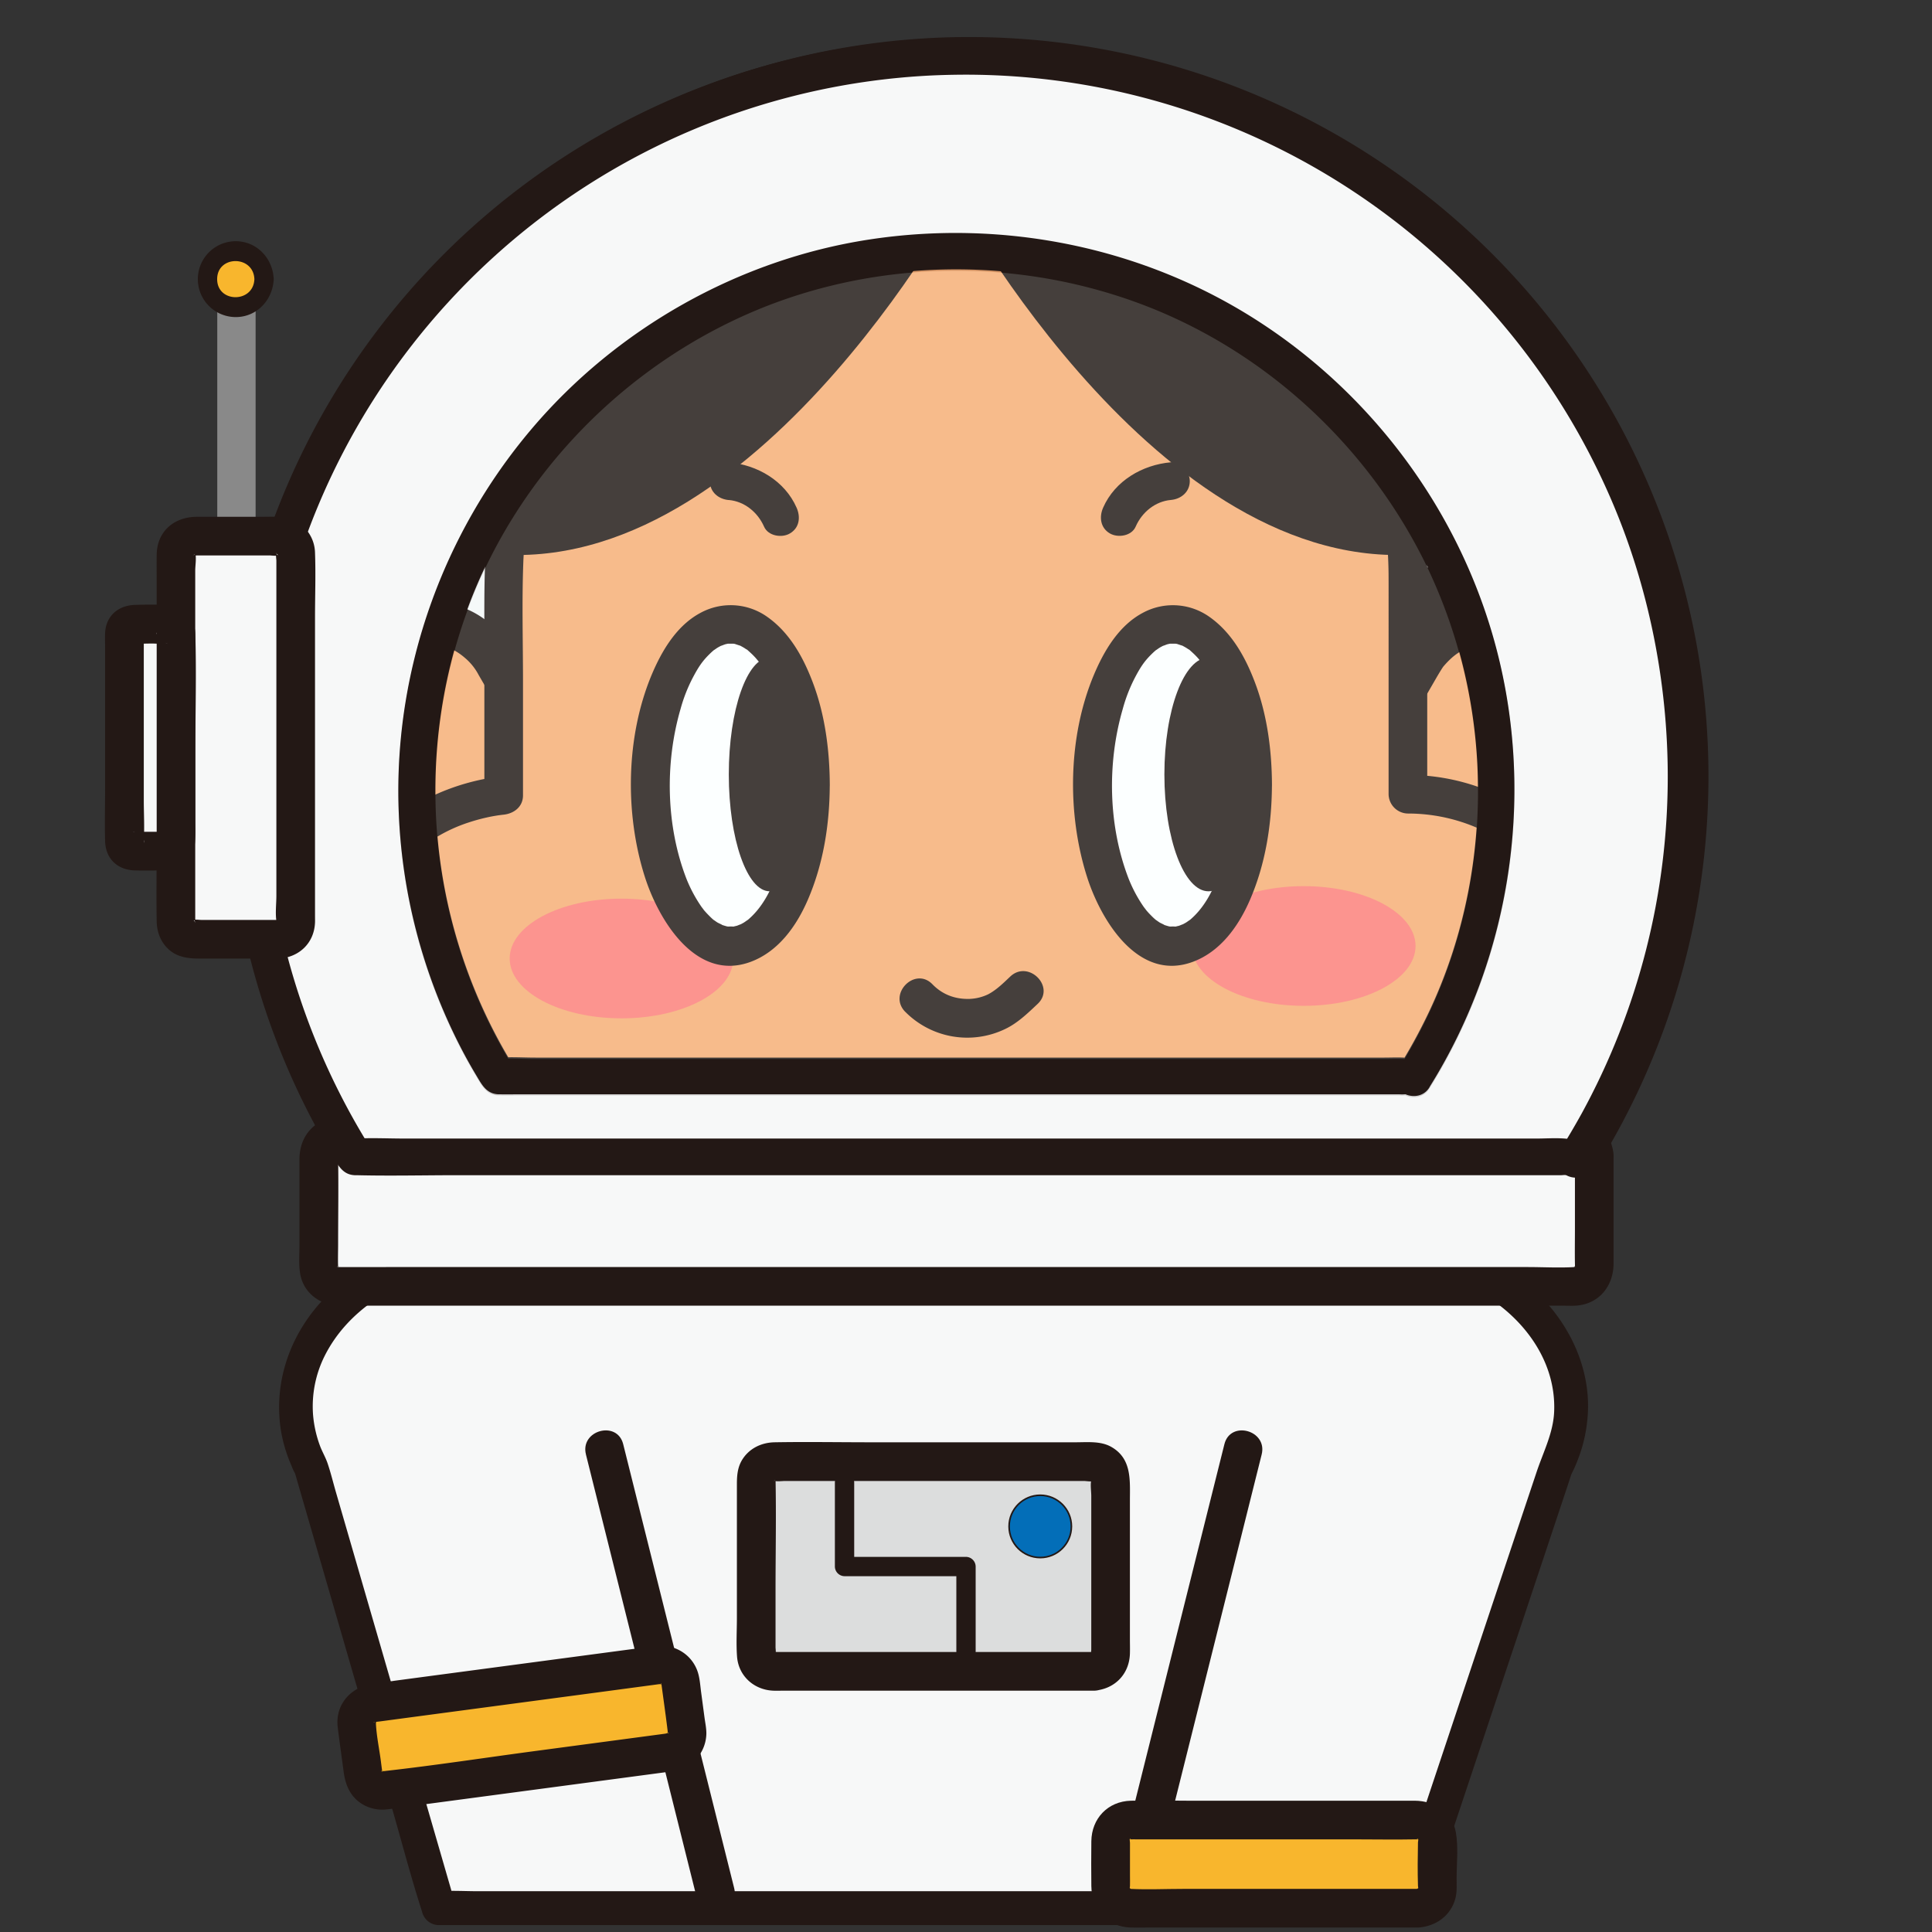 <svg viewBox="0 0 1200 1200" xmlns="http://www.w3.org/2000/svg" id="图层_1"><rect x="0" y="0" width="1200" height="1200" fill="#333333" stroke="none"/><defs><style>.cls-1{fill:#f7f8f8;}.cls-2{fill:#231815;}.cls-3{fill:#898989;}.cls-4{fill:#f9ad73;}.cls-5{fill:#ff7e78;}.cls-6{fill:#fff;}.cls-7{fill:none;}.cls-8{fill:#dcdddd;}.cls-9{fill:#036eb8;stroke:#231815;stroke-miterlimit:10;}.cls-10{fill:#f8b62d;}.cls-11{opacity:0.17;}.cls-12{fill:#ebfffe;}</style></defs><path d="M601.79,35c-247,0-447.25,200.24-447.25,447.26A445.15,445.15,0,0,0,222,718.56h752.5a11.79,11.79,0,0,1,6.06,1.66,445,445,0,0,0,68.5-238C1049.05,235.24,848.8,35,601.79,35ZM888.44,614a12,12,0,0,1-12,12H326.09a12,12,0,0,1-12-12V373.83a12,12,0,0,1,12-12H876.44a12,12,0,0,1,12,12Z" class="cls-1"></path><path d="M601.79,23A459.5,459.5,0,0,0,169,636.16a466.52,466.52,0,0,0,30.84,68.39q4.42,8,9.18,15.82c3.21,5.27,6.18,9.81,13,10.19.38,0,.76,0,1.15,0,21,.5,42.06,0,63.05,0H971.58c.71,0,2.28-.3,2.91,0,5.92,3,12.81,1.45,16.42-4.31A459.16,459.16,0,0,0,625,23.59c-7.73-.4-15.46-.58-23.19-.59-15.45,0-15.47,24,0,24A436.2,436.2,0,0,1,1003,313c4.72,11.13,10.2,26.16,14.25,39.13q6.54,21,11,42.52a425.61,425.61,0,0,1,8.8,86.91A435.16,435.16,0,0,1,983.7,691.22q-6.42,11.67-13.51,22.94l16.41-4.31c-9.18-4.67-20.4-3.29-30.43-3.29H253c-9.86,0-19.86-.48-29.71,0-.42,0-.85,0-1.27,0l10.36,5.94a436.09,436.09,0,0,1-38.7-381.94,430.53,430.53,0,0,1,36.6-75.16A420.63,420.63,0,0,1,280,189.16,435.08,435.08,0,0,1,414.39,89.25C465,64.92,523,50.34,579.3,47.55c7.49-.37,15-.54,22.49-.55C617.23,47,617.26,23,601.79,23Z" class="cls-2"></path><path d="M876.44,614c.09-1.74-.34,1.8.2-.23.09-.33-1.18,1.2.39,0-2.11,1.55-.8.19-.68.19h-.91c-1.6,0-3.21,0-4.81,0H362.17c-11.85,0-23.92.66-35.76,0h-.27c1.46,0-1.85-.34.19.2.3.09-1.29-1.27-.05.39-.41-.54-.19-1.79-.19-.6,0-.15,0-.29,0-.43-.11-2.38,0-4.79,0-7.17V374.88c0-.57-.31-1.57-.15-.43-.07-.52.93-1.85.16-.61-.12.2-1,1,0,0s.2-.15,0,0c-1.24.77.09-.23.61-.15,0,0-.92.17-.52.15s.66,0,1,0c4.47,0,8.93,0,13.39,0H872.69c1.16,0,2.33-.07,3.48,0h.27c-.93,0-.8-.84.59.18,0,0-1.21-.5-1-.6.67-.38,1.2,1.63.45.43-.48-.78.42-1.17.16.61,0,.15-.16-.84-.15-.6s0,.35,0,.52c.33,7.44,0,15,0,22.43V614c0,15.44,24,15.47,24,0V436.69c0-20.89.87-42,0-62.86-.56-13.49-10.69-23.48-24.15-24-1.08,0-2.16,0-3.24,0H361.65c-11.77,0-23.64-.46-35.4,0-13.47.52-23.59,10.51-24.16,24-.06,1.66,0,3.34,0,5V609.31c0,1.56,0,3.14,0,4.7a24.54,24.54,0,0,0,24.2,24c3.55.12,7.13,0,10.68,0H873.23c1,0,2,0,3.06,0,13.58-.52,23.42-10.51,24.15-24,.35-6.48-5.77-12-12-12C881.65,602,876.79,607.51,876.44,614Z" class="cls-2"></path><rect rx="11.91" height="181.25" width="23.81" y="179.76" x="134.95" class="cls-3"></rect><rect transform="matrix(0.87, -0.5, 0.5, 0.87, -190.6, 197.09)" rx="52.26" height="141.84" width="104.56" y="383.3" x="220.19" class="cls-4"></rect><path d="M301.24,504.17a26.6,26.6,0,0,1-7,3.16,51.54,51.54,0,0,1-5.23,1.38c-.87.18-1.75.35-2.64.48,1.9-.28-.32,0-1.11,0-1.77.08-3.53.13-5.3.07-.64,0-4.73-.39-2.39-.08a47.69,47.69,0,0,1-11.43-3.06c1.8.73-1.72-.88-2.23-1.14-1.57-.83-3.07-1.75-4.56-2.72-.22-.14-2.44-1.72-1.36-.91s-1-.89-1.26-1.06a51.3,51.3,0,0,1-4.34-4.26,50.28,50.28,0,0,1-5.73-8.48l-14.45-25c-5.29-9.16-8.16-15.63-8.06-24.95,0-1.54.11-3.08.26-4.62-.21,2.18,0,0,.06-.39.18-.87.33-1.73.53-2.59.39-1.71.87-3.4,1.42-5.07.28-.83.58-1.66.91-2.48-.77,1.92.36-.71.54-1.05.82-1.57,1.64-3.11,2.59-4.61.47-.76,1-1.48,1.48-2.22,1.24-1.82-1.06,1.22.35-.5a52.37,52.37,0,0,1,3.64-4c.49-.48,1-.95,1.48-1.4,0,0,3.1-2.54,1.57-1.39,6.05-4.56,10-6.16,16.88-7.6.87-.18,1.76-.35,2.64-.48-2.15.31.08,0,.45,0,1.77-.06,3.53-.19,5.3-.14.87,0,5.16.38,3.05.1a46,46,0,0,1,5.8,1.21c1.71.46,3.37,1,5,1.62,2.07.76-1.52-.75.48.2.59.28,1.19.56,1.78.87a36.29,36.29,0,0,1,8.27,5.44,35.13,35.13,0,0,1,8.69,10.79c4.52,7.76,9,15.55,13.47,23.33,1.59,2.75,3.21,5.48,4.77,8.25a38.61,38.61,0,0,1,5.15,19.24,40.2,40.2,0,0,1-4.63,18.62,38.47,38.47,0,0,1-14.89,15.38c-14.67,8.73-1.33,31.69,13.4,22.92,16.27-9.69,28.24-26.06,31.49-44.84,2.84-16.37-.35-32.17-8.63-46.51-12.18-21.08-22.67-45.91-46.07-56.69a67.07,67.07,0,0,0-56.76,0c-16.83,7.72-29.61,23.59-34.59,41.3a66.74,66.74,0,0,0,6.48,50.78c4.85,8.59,9.87,17.09,14.8,25.63,7.9,13.69,17.37,25.79,32.15,32.58,19.56,9,42.34,8.56,61.13-2.29C329.43,518.55,316.08,495.6,301.24,504.17Z" class="cls-2"></path><rect transform="matrix(0.5, -0.87, 0.87, 0.5, 65.65, 1022.14)" rx="52.26" height="104.56" width="141.84" y="401.94" x="847.1" class="cls-4"></rect><path d="M875.85,527.09c31.93,18.43,72.21,6,90.38-25.27,12-20.72,28.36-42.34,26.48-67.52a67,67,0,0,0-27.28-49.49c-15.14-11.17-35-14.61-53.22-10.45-17.51,4-32.58,15.63-41.67,31-4.91,8.3-9.65,16.71-14.47,25.07-7.84,13.57-14,27.59-12.74,43.73a66.88,66.88,0,0,0,32.52,53c14.71,8.76,28.08-14.18,13.4-22.92A40.67,40.67,0,0,1,876,491.65c-.95-1.5-1.77-3-2.59-4.62-.31-.58-.59-1.19-.86-1.79.81,1.84-.05-.19-.15-.5-.55-1.67-1.12-3.32-1.55-5-.22-.85-.41-1.71-.59-2.57,0-.17-.55-4.21-.31-1.69a60.85,60.85,0,0,1,0-9.92c.16-2.24-.34,1.77,0-.45.15-.88.32-1.76.52-2.64.44-2,1.07-3.91,1.66-5.86.07-.22.88-2.36.18-.67.35-.84.78-1.69,1.2-2.51s.92-1.73,1.41-2.59,1-1.73,1.5-2.6L891,423c1.56-2.7,3.1-5.37,4.8-8,1.42-2.18.8-1.13.41-.63.56-.71,1.17-1.4,1.78-2.07a51.12,51.12,0,0,1,3.84-3.81,34.6,34.6,0,0,1,7.68-5.13c9.79-5.19,23.72-5.95,33.55-1.13,6.76,3.31,9.74,5.63,14.7,11.26,1.75,2,.75.95.4.47.52.71,1,1.45,1.5,2.19q1.44,2.23,2.66,4.59c.4.78.79,1.58,1.14,2.38-.25-.57-.65-2,.16.5.62,1.88,1.24,3.74,1.7,5.67,2.33,9.63.75,19.59-4.74,29.17-4.55,8-9.15,15.86-13.73,23.79-1.67,2.9-3.29,5.85-5.05,8.7-.49.8-1,1.57-1.52,2.35l-.8,1.13c.53-.68.52-.68-.05,0a53.39,53.39,0,0,1-4.19,4.45c-.65.61-1.33,1.2-2,1.79l-1,.85c.75-.58.75-.6,0-.07-1.65,1.13-3.32,2.2-5.07,3.16a40.14,40.14,0,0,1-18.62,4.63c-.88,0-1.77,0-2.65-.07-.11,0-4.27-.42-1.78-.07a46.25,46.25,0,0,1-5.92-1.28,27,27,0,0,1-8.91-3.74C874.42,495.61,861,518.54,875.85,527.09Z" class="cls-2"></path><path d="M994.51,613.34a120,120,0,0,1-120,120c-35,0-63.72,1-85.66-22.95-42.91,36.08-101,41.89-161.07,41.89H559.58c-56.85,0-106.55-3.53-148.38-36.18-21.53,20.57-53.54,17.24-85.66,17.24A120,120,0,0,1,312.85,494v-135c0-135.7,111-246.73,246.73-246.73h68.15c135.7,0,246.73,111,246.73,246.73V493.3A120.06,120.06,0,0,1,994.51,613.34Z" class="cls-4"></path><path d="M982.51,613.34a99.93,99.93,0,0,1-2.7,24.16,105.21,105.21,0,0,1-8,22.84c-7.49,15.17-16.62,26.38-29.68,37.31-11.49,9.63-26.86,17-42.22,20.73-16.54,4-35.34,3.54-53.5,2.66-19-.91-35.76-4.82-49.14-19.09-4.72-5-12.11-4-17,0-43.12,35.86-103,38.38-156.49,38.38-38.09,0-76.76,1.58-114.72-1.76-33.2-2.92-65-12.08-91.84-32.78-4.26-3.29-11-1.42-14.54,1.88-10.36,9.61-24.31,12.63-38.1,13.5a355.21,355.21,0,0,1-48.17-.12c-24.76-1.85-49.44-13.43-67.32-31.3-18-18.06-29.62-43-31.35-68-1.87-27.08,5.54-53,22.35-74.73a111.42,111.42,0,0,1,31.27-27.19,95.81,95.81,0,0,1,19.79-9q5.51-1.82,11.18-3.08A95,95,0,0,1,312.85,506c6.45-.72,12-4.92,12-12V423.46c0-24.52-.73-49.17.17-73.68a229.3,229.3,0,0,1,12.86-67.84,208.8,208.8,0,0,1,13.35-30.79,248.26,248.26,0,0,1,18-29.28c25.28-35.28,63-65,103.27-80.91A237.45,237.45,0,0,1,540,125c13.49-1.07,27.06-.78,40.59-.78,34,0,68-1.5,100.18,6.07a236.38,236.38,0,0,1,177.64,185,213.82,213.82,0,0,1,3.9,34.54c.16,4.23.17,8.45.17,12.67V493.3a12.19,12.19,0,0,0,12,12,108.31,108.31,0,0,1,62.82,20.07c16.66,11.7,31.26,30.55,38.3,49.7a106.76,106.76,0,0,1,6.93,38.27c.09,15.44,24.09,15.48,24,0a133.66,133.66,0,0,0-86.77-124,131.64,131.64,0,0,0-45.28-8l12,12V420.14c0-25.9,1.19-52.17-.57-78C882.54,293,865.22,245,835.64,205.5a264.5,264.5,0,0,0-115.1-87.93A255.54,255.54,0,0,0,648,101c-14-1.16-28.15-.84-42.21-.84-35.93,0-71.7-1.25-107,7.25A260.06,260.06,0,0,0,374.07,179c-33.84,34.93-57.94,79.47-67.75,127.17-6.13,29.79-5.47,59.67-5.47,89.85V494l12-12c-32,3.53-61.91,17.6-83.89,41.34a133.2,133.2,0,0,0-35.43,87.18c-1.47,64.21,46.31,123.07,110.15,133a196.92,196.92,0,0,0,28.5,1.91c10.29.1,20.59.39,30.87-.17,20.87-1.12,41-6.07,56.64-20.62l-14.54,1.87c46.37,35.8,105.64,37.82,161.78,37.82,42.85,0,86.3,1.79,128.84-4,37.06-5.05,72.47-17.25,101.51-41.4h-17c15,16,34.63,23.08,56,25.37,10.5,1.12,21.09,1.11,31.63,1.11A173.72,173.72,0,0,0,899.68,743c37.72-7,71.48-31.79,90.1-65.24a134,134,0,0,0,16.73-64.37C1006.6,597.9,982.6,597.88,982.51,613.34Z" class="cls-2"></path><ellipse ry="37.17" rx="69.45" cy="595.34" cx="386.02" class="cls-5"></ellipse><ellipse ry="37.17" rx="69.45" cy="587.57" cx="809.77" class="cls-5"></ellipse><path d="M707.44,793.78c11-7.12,28.25-2.48,41.91-6.48a360,360,0,0,1,55.11-11.75q5.7-.74,11.51-1.24,6.42-.59,13-.84a212.46,212.46,0,0,1,53.63,4.24c.84.18,1.68.37,2.51.57a145.3,145.3,0,0,1,35.85,13.3,126.91,126.91,0,0,1,15.56,9.85c38.23,28.31,49.57,72,29.9,110l-91.3,273.78H272.47L193.15,911.45c-19.67-38-8.32-81.71,29.91-110a125.86,125.86,0,0,1,19.09-11.67,147.58,147.58,0,0,1,34.82-12q5-1.1,10.13-1.9c23-3.66,46.49-3.06,68.62-.18,4.11.53,8.18,1.15,12.19,1.83h0q2.81.48,5.57,1a374.09,374.09,0,0,1,36.7,8.84" class="cls-1"></path><path d="M712.76,802.88c5.84-3.51,13.36-2.92,20-3.1a106.17,106.17,0,0,0,25.84-4.15A323.76,323.76,0,0,1,815,784.94c36.8-3.36,76,0,108,20,25.09,15.66,43.58,41.86,42.31,71.88-.57,13.38-6.8,25.1-11,37.77L926.7,997.17l-38.76,116.24-15,45c-2.54,7.62-5.57,15.24-7.67,23-.09.34-.23.69-.34,1l10.17-7.74h-578c-7.79,0-15.76-.5-23.54,0-.35,0-.7,0-1,0l10.16,7.74-15.32-52.89-31.8-109.77-27-93.1c-1.71-5.92-3.17-12-5.16-17.83-1.33-3.89-3.52-7.45-4.89-11.34a72.61,72.61,0,0,1-4.1-18.65,70.06,70.06,0,0,1,7.25-36.74c14.19-28.19,43-45.48,72.81-53,17.95-4.52,36.49-5.8,54.95-5.15a265.81,265.81,0,0,1,27,2.3c9.88,1.37,15,2.33,25.3,4.6,8.63,1.9,17.18,4.13,25.66,6.6,13.06,3.8,18.63-16.54,5.61-20.34-8.78-2.56-17.63-4.85-26.57-6.79-4.59-1-9.2-2-13.83-2.72-1.56-.26-3.12-.44-4.67-.7.37.06,2.21.28.2,0-2.61-.44-5.23-.81-7.84-1.18-19.8-2.72-39.79-3.88-59.73-2.09-35.8,3.2-71.58,15.28-97.48,41.13-22.18,22.13-33.48,52.51-28.64,83.66A90.33,90.33,0,0,0,181,910.25a32.56,32.56,0,0,0,2.07,4.58c.92,1.43.08-.12-.07-.54.06.17.09.33.14.5.72,2.27,1.33,4.57,2,6.86l24.26,83.75,33.25,114.76c6.44,22.24,12.29,44.77,19.36,66.82.11.35.2.7.3,1a10.77,10.77,0,0,0,10.17,7.74H801c24.29,0,48.73.81,73,0h1.06a10.82,10.82,0,0,0,10.16-7.74L905,1128.82l39.48-118.38L974,921.82c.78-2.36,1.5-4.76,2.36-7.09.05-.14.09-.29.15-.44-1,2.44-.1.55.24-.12a84.49,84.49,0,0,0,3.36-7.76,91.24,91.24,0,0,0,5.63-22.84c4-32.26-11.3-63.88-35.58-84.63-30.45-26-70.43-36-109.8-36.22-20.86-.13-41.77,2.42-62.2,6.55q-13.94,2.82-27.64,6.71c-8.08,2.28-15.58,2.57-23.94,2.87-8.53.32-17.06,1.35-24.5,5.82-11.62,7-1,25.23,10.64,18.21Z" class="cls-2"></path><path d="M790,705.65c0,29.77-85.08,53.89-190,53.89s-190-24.12-190-53.89" class="cls-4"></path><path d="M778,705.65c-.06,3,.08-.52.19-.48a13.28,13.28,0,0,1-.44,1.87c-.59,2.17-.54.49.31-.48a17,17,0,0,0-1.25,2.35c-.37.6-.91,1.18-1.22,1.8,1.42-2.81.67-.87-.23.11-1.32,1.44-2.81,2.65-4.24,4s1.85-1.24-.4.29c-.81.55-1.61,1.12-2.42,1.66-2.16,1.41-4.39,2.7-6.66,3.9s-4.46,2.27-6.74,3.3l-1.44.64c-1.7.76,1.65-.67-.12,0-1.55.64-3.11,1.25-4.69,1.85-27.3,10.28-56.77,15.15-85.69,18a643.31,643.31,0,0,1-112.92,1.15c-30.45-2.34-61.23-6.74-90.35-16.24q-4.77-1.56-9.47-3.35l-2.09-.82c-.26-.1-3-1.23-1.6-.64.72.3-2.58-1.17-3.37-1.54a96.15,96.15,0,0,1-13.6-7.75c-2.59-1.78.76.84-1-.78-.74-.66-1.5-1.28-2.22-2s-1.46-1.49-2.18-2.25c-2-2.05.53,1.13-.15-.12-.42-.79-1-1.56-1.45-2.33a7.37,7.37,0,0,0-.53-1c-.51-.6.66,2.68.45,1a8.9,8.9,0,0,0-.6-2.13c-.69-1.51.15,1.42.18,1.57a8.87,8.87,0,0,1-.09-1.63c-.26-15.42-24.27-15.47-24,0,.39,22.15,23.5,34.33,41.27,41.7,29.5,12.25,61.95,17.33,93.51,20.72a637.93,637.93,0,0,0,120.7,1.31c33.06-2.74,66.94-7.4,98.34-18.56,20.06-7.13,49.79-19.82,50.24-45.17.27-15.45-23.73-15.45-24,0Z" class="cls-2"></path><line y2="1175.94" x2="444.44" y1="900.22" x1="375.51" class="cls-1"></line><path d="M363.94,903.41l23.38,93.53,37,148,8.55,34.2c3.74,15,26.89,8.63,23.14-6.38l-23.38-93.53-37-148L387.08,897c-3.74-15-26.9-8.64-23.14,6.38Z" class="cls-2"></path><path d="M760.5,897l-23.38,93.53-37,148-8.55,34.2c-3.74,15,19.4,21.38,23.15,6.38l23.38-93.53,37-148,8.55-34.2c3.74-15-19.4-21.38-23.15-6.38Z" class="cls-2"></path><path d="M601.79,112.23S476.45,352.1,313.68,344.56C313.68,344.56,334,99.82,601.79,112.23Z" class="cls-2"></path><path d="M587,112.23S712.31,352.1,875.09,344.56C875.09,344.56,854.73,99.82,587,112.23Z" class="cls-2"></path><ellipse ry="99.92" rx="49.53" cy="487.65" cx="453.85" class="cls-6"></ellipse><path d="M491.38,487.65c-.07,18-2.33,35.78-8.08,52.84-4.14,12.29-9.92,23.73-19.62,31.54,2-1.62-.86.5-1.51.9-1.05.65-2.15,1.19-3.25,1.75,2.57-1.31-.45.1-1.33.35-.55.15-1.16.24-1.7.42-2.35.77,2.19.17-.28.06a34.44,34.44,0,0,0-3.52,0c-2,.09.09,0,.59.1-.57-.13-1.16-.19-1.72-.36-1.14-.33-2.26-.67-3.38-1.07,2.85,1-1.24-.75-2.05-1.25-.65-.4-3.53-2.52-1.51-.9-1.06-.85-2.07-1.75-3-2.69s-2-2-2.93-3.07c-.49-.55-1-1.11-1.42-1.68,1.44,1.76-.8-1.1-.87-1.2a87.78,87.78,0,0,1-9.43-17.55c-12.71-32.83-13.47-71.76-3.68-105.44a97.33,97.33,0,0,1,7.71-19.65c3.5-6.61,5.88-10.13,10.25-14.43a43,43,0,0,1,3.41-3.06c-2,1.59.88-.52,1.51-.9,1.06-.64,2.15-1.19,3.25-1.75-2.44,1.24.79-.2,1.75-.46.57-.15,1.15-.23,1.71-.39,1.63-.45-2.27.11-.58.06,1.3,0,2.65,0,3.95,0,.76,0,2.11.54-.59-.1.58.13,1.16.19,1.72.36s4,1.36,2.78.82c-1.54-.66.27.16.63.36.67.38,1.36.74,2,1.14s1.05.72,1.6,1c2.25,1.32-1.14-1.15.68.51,1.28,1.16,2.56,2.29,3.75,3.54.5.52,1,1.05,1.45,1.58.17.2,2,2.39,1.18,1.35s.61.83.78,1.06c.56.8,1.12,1.6,1.66,2.42,1.12,1.7,2.17,3.45,3.16,5.23a86.84,86.84,0,0,1,4.68,9.72c7.37,18.75,10.19,38.79,10.27,58.85.07,15.44,24.07,15.47,24,0-.09-21.31-2.87-43.23-10.37-63.27-5.95-15.88-14.5-31.55-28.74-41.43A39.2,39.2,0,0,0,435,380.71c-14.78,7.9-24,23.58-30.28,38.53C388.81,457.42,388,504.8,400.36,544.1c8.45,26.94,31.79,66.19,66.14,53.22,17.06-6.44,28.24-22.21,35.24-38.4,9.71-22.43,13.54-46.93,13.64-71.27C515.45,472.2,491.45,472.18,491.38,487.65Z" class="cls-2"></path><ellipse ry="99.92" rx="49.53" cy="487.65" cx="728.45" class="cls-6"></ellipse><path d="M766,487.65c-.08,18-2.34,35.78-8.09,52.84-4.14,12.29-9.92,23.73-19.61,31.54,2-1.62-.86.5-1.51.9-1.06.65-2.16,1.19-3.26,1.75,2.58-1.31-.45.1-1.32.35-.55.15-1.17.24-1.71.42-2.35.77,2.19.17-.28.06a34.24,34.24,0,0,0-3.51,0c-2.06.09.08,0,.58.1-.57-.13-1.16-.19-1.72-.36-1.14-.33-2.26-.67-3.38-1.07,2.85,1-1.24-.75-2-1.25-.65-.4-3.52-2.52-1.51-.9-1-.85-2.07-1.75-3-2.69s-2-2-2.93-3.07c-.48-.55-.95-1.11-1.42-1.68,1.45,1.76-.8-1.1-.87-1.2a87.2,87.2,0,0,1-9.42-17.55c-12.71-32.83-13.47-71.76-3.69-105.44A97.93,97.93,0,0,1,705,420.75c3.5-6.61,5.87-10.13,10.24-14.43a44.85,44.85,0,0,1,3.41-3.06c-2,1.59.89-.52,1.51-.9,1.06-.64,2.15-1.19,3.26-1.75-2.45,1.24.78-.2,1.75-.46.56-.15,1.15-.23,1.71-.39,1.62-.45-2.28.11-.59.06,1.3,0,2.65,0,4,0,.76,0,2.11.54-.58-.1.57.13,1.15.19,1.72.36s4,1.36,2.77.82c-1.53-.66.27.16.63.36.67.38,1.36.74,2,1.14s1.05.72,1.59,1c2.26,1.32-1.14-1.15.69.51,1.27,1.16,2.55,2.29,3.74,3.54.5.52,1,1.05,1.45,1.58.18.2,2,2.39,1.18,1.35s.61.83.78,1.06c.56.8,1.12,1.6,1.66,2.42,1.12,1.7,2.17,3.45,3.17,5.23a88.39,88.39,0,0,1,4.67,9.72c7.38,18.75,10.19,38.79,10.28,58.85.06,15.44,24.06,15.47,24,0-.09-21.31-2.88-43.23-10.38-63.27-5.94-15.88-14.5-31.55-28.73-41.43a39.21,39.21,0,0,0-41.25-2.24c-14.78,7.9-24,23.58-30.28,38.53C663.42,457.42,662.64,504.8,675,544.1c8.44,26.94,31.78,66.19,66.13,53.22,17.06-6.44,28.24-22.21,35.25-38.4,9.7-22.43,13.53-46.93,13.64-71.27C790.05,472.2,766.05,472.18,766,487.65Z" class="cls-2"></path><ellipse ry="72.59" rx="25.36" cy="481.01" cx="478.03" class="cls-2"></ellipse><ellipse ry="72.59" rx="27.37" cy="481.01" cx="750.59" class="cls-2"></ellipse><path d="M562.19,628.37a54.2,54.2,0,0,0,62,10.83c7.78-3.65,14.14-9.84,20.33-15.68,11.25-10.62-5.74-27.57-17-17-4.3,4.06-8.4,8.18-13.63,11a29.4,29.4,0,0,1-11.69,2.92c-8.91.25-16.81-2.65-23.05-9.09-10.77-11.11-27.73,5.87-17,17Z" class="cls-2"></path><path d="M452.67,310.56c9.64.85,17.91,7.48,21.92,16.59,2.55,5.79,11,7.14,16,4.2,6-3.49,6.76-10.21,4.2-16-7.37-16.75-24.42-26.63-42.15-28.19-6.31-.55-11.72,5.78-11.72,11.72,0,6.8,5.39,11.16,11.72,11.71Z" class="cls-2"></path><path d="M727.32,287.13c-17.73,1.56-34.78,11.44-42.15,28.19-2.55,5.79-1.7,12.58,4.2,16,5,2.91,13.47,1.62,16-4.2,4-9.11,12.26-15.74,21.92-16.59,6.3-.55,11.71-5,11.71-11.71,0-5.91-5.37-12.27-11.71-11.72Z" class="cls-2"></path><path d="M579.77,121.62s26.41-52.74,84.61-58.2C664.38,63.42,662.49,125.26,579.77,121.62Z" class="cls-2"></path><path d="M560.93,53.9s49,40.15,41.66,67.87C602.59,121.77,538.62,87.05,560.93,53.9Z" class="cls-2"></path><path d="M990.22,717.71V787a12,12,0,0,1-12,12H210a12,12,0,0,1-12-12V717.71a12,12,0,0,1,12-12H978.22a11.77,11.77,0,0,1,6.06,1.66A12,12,0,0,1,990.22,717.71Z" class="cls-1"></path><path d="M978.22,717.71v45c0,7.43-.13,14.87,0,22.3a15.61,15.61,0,0,1,0,1.81c0,.16.08.43.08-.14,0-1-.88,1.24-.17.6,1.5-1.35-.48.06-.36.12-.19-.1,1.27-.76,1.05-.6-.41.3-2.09.19-.6.19H978c-9.7.59-19.61,0-29.32,0H244.06c-11.07,0-22.15.06-33.23,0h-.75c-.35,0,.64.14.55.15-.52.08-1.85-.93-.61-.16s-.94,0-.43-.45c.12-.11.51.75.51.75.48.43-.15-1.78-.09-.29-.19-4.92,0-9.87,0-14.79,0-17.48.3-35,0-52.47a15.61,15.61,0,0,1,0-1.81c0-.16-.08-.44-.08.14,0,1,.88-1.24.17-.6-1.32,1.19.79.12.36-.12.19.1-1.26.76-1.05.59s1.84-.26.91-.26c-.55,0-.41.08-.29.08h.2c.94-.06,1.89,0,2.83,0H977.28a3.75,3.75,0,0,1,.82,0h.12c.17,0-1.72-.5-.24-.21,0,0,.31,1.34.24.21.39,6.47,5.24,12,12,12,6.2,0,12.4-5.5,12-12-.81-13.49-10.57-23.59-24.29-24-1,0-2,0-3,0H249.33c-12.55,0-25.09-.08-37.64,0-15.18.1-25.68,11-25.68,26.16v53.52c0,5.91-.57,12.2.49,18.05,2.11,11.59,12.35,19.15,23.8,19.51,3.08.1,6.19,0,9.28,0h752c2.21,0,4.43.09,6.63,0,14.65-.61,24-12,24-26.16V717.71C1002.22,702.27,978.22,702.24,978.22,717.71Z" class="cls-2"></path><path d="M938.25,230.8a9.51,9.51,0,0,0-9.48-9.48H493.83a9.51,9.51,0,0,0-9.48,9.48V420.62a9.37,9.37,0,0,0,1.51,5.1H936.74a9.37,9.37,0,0,0,1.51-5.1Z" class="cls-7"></path><path d="M600,35C353,35,152.74,235.24,152.74,482.26a445.15,445.15,0,0,0,67.46,236.3H972.7a11.79,11.79,0,0,1,6.06,1.66,445,445,0,0,0,68.5-238C1047.26,235.24,847,35,600,35ZM878.06,669.51a8.92,8.92,0,0,0-4.55-1.24H309.39a333.73,333.73,0,0,1-50.57-177.15c0-185.18,150.12-335.3,335.29-335.3s335.3,150.12,335.3,335.3A333.66,333.66,0,0,1,878.06,669.51Z" class="cls-1"></path><path d="M600,23.61A458.63,458.63,0,0,0,198.57,704.24q4.43,8,9.18,15.82c3.09,5.07,5.89,9.51,12.47,9.88.39,0,.77,0,1.15,0,21,.52,42.07,0,63.06,0H969.79c.87,0,2.4-.31,3.22.1,5.61,2.86,12.15,1.38,15.57-4.08A458.54,458.54,0,0,0,623.18,24.2q-11.58-.59-23.19-.59c-14.64,0-14.67,22.75,0,22.77a436.8,436.8,0,0,1,401.77,266.3c22.37,52.75,34,111.13,34.11,168.87a435.81,435.81,0,0,1-53.43,210Q976,703.2,968.93,714.47l15.57-4.08c-9-4.61-20.24-3.22-30.12-3.22H251.18c-9.86,0-19.87-.5-29.71,0-.43,0-.85,0-1.27,0l9.82,5.64A435.73,435.73,0,0,1,577.5,46.93c7.5-.37,15-.54,22.49-.55C614.64,46.36,614.67,23.59,600,23.61Z" class="cls-2"></path><path d="M883.8,659.68c-7.6-3.66-15.72-2.8-23.93-2.8H332.6c-7.35,0-14.9-.5-22.24,0-.32,0-.65,0-1,0l9.83,5.64a327.3,327.3,0,0,1-28.6-284.95c28.9-78,89-143,164.51-179.16,77.76-37.27,169.82-41.09,251.28-11.25,78.13,28.62,143.35,88.43,179.84,163.78a324.25,324.25,0,0,1,31.36,123.32c2.62,52.92-7.39,106.42-30.1,154.39a342.86,342.86,0,0,1-19.28,35.12c-7.8,12.45,11.89,23.89,19.66,11.49,52.24-83.42,66.7-187.69,38.86-282.13-23.31-79.07-75.19-148.12-144.22-193-71.44-46.5-158.66-64.24-242.72-51.34-81.16,12.46-156.92,55.3-209.9,118-54.63,64.61-84.37,147.77-82.38,232.44a348.34,348.34,0,0,0,39.58,153.13q4.26,8.13,9,16c3.3,5.52,6.07,10.93,13.34,11.33.55,0,1.1,0,1.65,0,3.28.06,6.57,0,9.85,0H869.3a24.25,24.25,0,0,0,3.19,0c1.08-.14,1.47.49-.18-.31,5.54,2.67,12.3,1.52,15.58-4.08C890.8,670.27,889.36,662.36,883.8,659.68Z" class="cls-2"></path><rect rx="10.33" height="250.39" width="74.37" y="332.98" x="109.29" class="cls-1"></rect><path d="M173.33,571.38H125.08c-1.39,0-3.28-.37-4.62,0-.25.07-.56-.08-.82,0a2,2,0,0,1,1.19.42c.7,1.23-1.24-.58,0,0s-.06,1.6.43.8a5.78,5.78,0,0,0,0-1.81V354.48c0-3.29.85-7.89,0-11.11,0,0-.16,1-.43,1.16-1.35.64.11-.28.39-.44-.48.28-.87,1.13-1.63.89a10.61,10.61,0,0,0,2.7,0h44.9c1.47,0,4,.47,5.39,0a3.47,3.47,0,0,1,.72,0,1.82,1.82,0,0,1-1.21-.42c-1.24-1.57,1.71.93,0,0-1.16-.64.07-1.54-.43-.75s0,3.56,0,4.45V556.3c0,5-.72,10.66,0,15.64a6.79,6.79,0,0,0,0,1c.07,0,.13-.3.11-.56,0,.42,1.22-3.51-.07-.11a1.86,1.86,0,0,1,1.63-.9c-6.47.4-12,5.22-12,12,0,6.18,5.5,12.4,12,12,12.53-.79,21.86-9.68,22.33-22.43.05-1.3,0-2.61,0-3.91V383.61c0-13.39.5-26.9,0-40.29A22.79,22.79,0,0,0,173.23,321c-4-.14-8.07,0-12.09,0H122.32c-14.13,0-24.83,9-25,23.6-.08,5.91,0,11.83,0,17.74V523.84c0,16.08-.29,32.18,0,48.25.11,6.56,2.2,12.49,7,17.16,5.35,5.2,12.28,6.13,19.32,6.13h49.73C188.77,595.38,188.8,571.38,173.33,571.38Z" class="cls-2"></path><rect rx="5.09" height="140.92" width="32.03" y="387.72" x="77.26" class="cls-1"></rect><path d="M104.2,516.64h-17a28.37,28.37,0,0,0-3.45,0,7,7,0,0,0-1.12,0c2.26-.65,7.69,3.57,6.68,6.9a7.07,7.07,0,0,0,0-1.38c.51-8.3,0-16.8,0-25.11V399.5c0-1.93.46-4.54,0-6.44.52,2.13-2,4.64-4.44,5.65-4,1.68-2.29.91-.57,1,3.32.2,6.7,0,10,0,2.78,0,5.81.35,8.58,0a7,7,0,0,0,1.12,0c-2.26.65-7.7-3.57-6.68-6.9-.05.14,0,.33,0,.47-.45,2.28,0,5.13,0,7.44v117c0,1.45-.09,2.94,0,4.39.29,4.59.83-4.7,3.72-5.09-6.43.87-9.93,9.11-8.38,14.76,1.91,6.93,8.31,9.25,14.76,8.38,15.5-2.1,13.9-18.66,13.9-30V468.59c0-24.89.74-49.92,0-74.8-.31-10.25-7.21-17.66-17.6-18.07-6.61-.26-13.38-.22-20,0-10.37.35-18,6.88-18.44,17.57-.13,2.91,0,5.84,0,8.75v87.32c0,11-.3,22,0,33s7.6,17.94,18.44,18.27c6.82.2,13.68,0,20.5,0C119.64,540.64,119.67,516.64,104.2,516.64Z" class="cls-2"></path><rect rx="10.54" height="130.25" width="220.14" y="907.83" x="469.7" class="cls-8"></rect><path d="M679.31,1026.08H482.55c-.4,0-1.58-.22-1.89,0s1.54,1.72.2,0c1,1.3.45,1.85.84.75.34-1,0-2.73,0-3.72v-35.3c0-23.06.48-46.16,0-69.21,0-.25-.12-.72-.1.41,0,.75-2.14,1.6.14,0-.56.39-.69.86-1.5.85a4.92,4.92,0,0,1,.94,0c2,.41,4.55,0,6.6,0H673.33c1.06,0,4.68.62,5.56,0,.54-.38-.24-.26-1.08-.85,2,1.38,0,.54,0-.56a5.41,5.41,0,0,1,0,.9c-.67,2.95,0,6.89,0,9.9v95.41c0,.33-.27,2.38,0,2.61,0,0,.14,1.6.1-.3l.29-.51c.76-.67.61-.5-.43.5.13-.57,1-.82,1.5-.85-6.47.4-12,5.22-12,12,0,6.18,5.5,12.41,12,12,12.82-.8,22.14-10,22.54-23,.09-3.06,0-6.13,0-9.19V931.84c0-12.41,1.26-25.83-11.54-33.13-6.6-3.77-14.85-2.88-22.17-2.88H540.78c-19.86,0-39.75-.35-59.6,0-8.51.15-16.29,4-20.6,11.54C458,912,457.7,916.94,457.7,922V1005c0,7.91-.5,16,.09,23.9.91,12.2,10.69,20.82,22.69,21.22,1.91.06,3.83,0,5.74,0H679.31C694.75,1050.08,694.78,1026.08,679.31,1026.08Z" class="cls-2"></path><polyline points="524.56 920.88 524.56 972.95 600 972.95 600 1025.54" class="cls-8"></polyline><path d="M518.56,920.88V973a6.08,6.08,0,0,0,6,6H600l-6-6v52.59c0,7.72,12,7.74,12,0V973a6.09,6.09,0,0,0-6-6H524.56l6,6V920.88c0-7.72-12-7.74-12,0Z" class="cls-2"></path><circle r="19.35" cy="948.08" cx="646.12" class="cls-9"></circle><rect transform="translate(-138.89 52.21) rotate(-7.59)" rx="12" height="54.76" width="202.88" y="1045.69" x="222.68" class="cls-10"></rect><path d="M416.4,1076.39l-84.21,11.23c-30.8,4.1-61.58,8.84-92.46,12.31l-.63.09c-1,.11-1.51,0-1.56.09-.7.86-.76-.78-.18-.08.89,1.07,0,.55-.16-.47.31,2.23.49,2.57.19.56s-.51-3.83-.76-5.74c-1-7.87-2.75-15.92-3.14-23.86,0-.22.27-1.74-.09-.85-.59,1.41,1.42-1.55-.64,0-.26.2-1.39.21-.33,0,1.23-.23,2.5-.33,3.73-.49l16.53-2.21,117.09-15.6,37.35-5c.68-.09,1.35-.19,2-.27,1.95-.21.39.17,2.2.09-1.48.07-.58-1.58-.31.37-.37-2.62-.41-2.16-.13-.06,1.18,8.86,2.45,17.71,3.55,26.58.13,1.08.28,2.13.34,3.22-.07-1.27-.61,1.73,0,.16.42-1,.88.46,0,0-.07,0-.93.23-1.62.36-6.37,1.23-10,8.87-8.38,14.76,1.83,6.66,8.37,9.62,14.76,8.39a24.17,24.17,0,0,0,19.19-23c.06-3.41-.71-6.91-1.16-10.27l-2.11-15.79c-.61-4.59-.85-9.52-2.58-13.81-4.25-10.57-15-16.18-26-14.7l-15.66,2.08L267.12,1041l-34.81,4.64c-14,1.87-24.34,12.72-22.52,27.37,1.13,9.17,2.44,18.33,3.66,27.5,1.11,8.33,4.21,15.72,11.8,20.2a24,24,0,0,0,14.42,3.19c4-.39,8.07-1.07,12.09-1.61l54.9-7.31,107.7-14.35,2-.28c6.42-.85,12-4.9,12-12C428.4,1082.58,422.87,1075.53,416.4,1076.39Z" class="cls-2"></path><rect rx="12" height="54.76" width="202.88" y="1130.47" x="689.85" class="cls-10"></rect><path d="M880.73,1173.23H734.61c-10.72,0-21.59.52-32.3,0h-.46c1.77,0-2-.39.23.2.82.22-.66-1.26-.44-.43.43,1.59,0,.2.05-.39-.2,1.45.14-.78.16-1.22.07-2,0-4,0-6v-20.82c0-.54-.36-2.88-.16-1.49-.07-.52.93-1.85.16-.61s0-.94.45-.43c.16.18-1.2.72-1,.6.41-.29,2.09-.18.6-.18h.46c1.23-.06,2.48,0,3.72,0H841.42c12.48,0,25,.24,37.48,0,.61,0,1.22,0,1.83,0-.91,0-.85-.84.59.18,0,0-1.37-.4-1.05-.6.62-.37.9,2.1.45.43-.33-1.21.33-.12.16.61.28-1.19-.14.55-.15,1.22-.18,9-.28,18.09,0,27.08,0,.61.44,2.5.15,1.22.1.44-.8,1.41-.25.91s1-.62.08-.31c-1.17.41,0,.3.31-.08.51-.57-2,.19-.29.1-6.48.35-12,5.26-12,12,0,6.22,5.49,12.35,12,12,11-.6,20.48-7.32,23.29-18.24,1-4,.71-8.28.71-12.32,0-9.32,1.17-19.48-.5-28.69-2.26-12.45-13.34-19.42-25.33-19.51-5,0-10,0-15,0H738.66c-12.08,0-24.21-.32-36.29,0-14.23.38-24.35,11-24.52,25.17-.12,9.24-.08,18.5,0,27.75.12,14.25,9.71,25.4,24.35,25.84,3.78.11,7.58,0,11.37,0H880.73C896.17,1197.23,896.2,1173.23,880.73,1173.23Z" class="cls-2"></path><circle r="17.56" cy="173.38" cx="146.47" class="cls-10"></circle><path d="M158,173.38c-.57,15-23.12,14.89-23.12,0s22.55-15,23.12,0c.3,7.7,12.3,7.74,12,0-.49-12.82-10.38-23.51-23.56-23.56a23.56,23.56,0,0,0,0,47.12c13.18,0,23.07-10.77,23.56-23.56C170.33,165.66,158.33,165.67,158,173.38Z" class="cls-2"></path><g class="cls-11"><path d="M878.05,670.37a8.85,8.85,0,0,0-4.54-1.24H309.38A333.81,333.81,0,0,1,258.82,492c0-185.18,150.11-335.3,335.29-335.3S929.41,306.8,929.41,492A333.58,333.58,0,0,1,878.05,670.37Z" class="cls-12"></path><path d="M883.8,660.54c-7.61-3.66-15.72-2.8-23.93-2.8H332.6c-7.35,0-14.9-.5-22.24,0-.32,0-.65,0-1,0l9.83,5.64a327.33,327.33,0,0,1-28.59-284.95c28.9-78,89-143,164.51-179.16C532.89,162,624.94,158.18,706.41,188c78.13,28.62,143.35,88.43,179.83,163.78a324.08,324.08,0,0,1,31.37,123.32c2.62,52.92-7.39,106.42-30.1,154.39a342.86,342.86,0,0,1-19.28,35.12c-7.8,12.45,11.89,23.89,19.65,11.49,52.25-83.42,66.7-187.69,38.87-282.13-23.31-79.07-75.19-148.12-144.22-193-71.44-46.5-158.66-64.24-242.72-51.34-81.16,12.46-156.92,55.3-209.9,118C275.28,332.18,245.54,415.34,247.53,500a348.2,348.2,0,0,0,39.58,153.13q4.26,8.13,9,16c3.3,5.52,6.07,10.93,13.34,11.33.55,0,1.1,0,1.65,0,3.28.06,6.57,0,9.85,0H869.3a24.25,24.25,0,0,0,3.19,0c1.07-.14,1.47.49-.18-.31,5.53,2.67,12.3,1.52,15.57-4.08C890.8,671.13,889.36,663.22,883.8,660.54Z" class="cls-2"></path></g></svg>